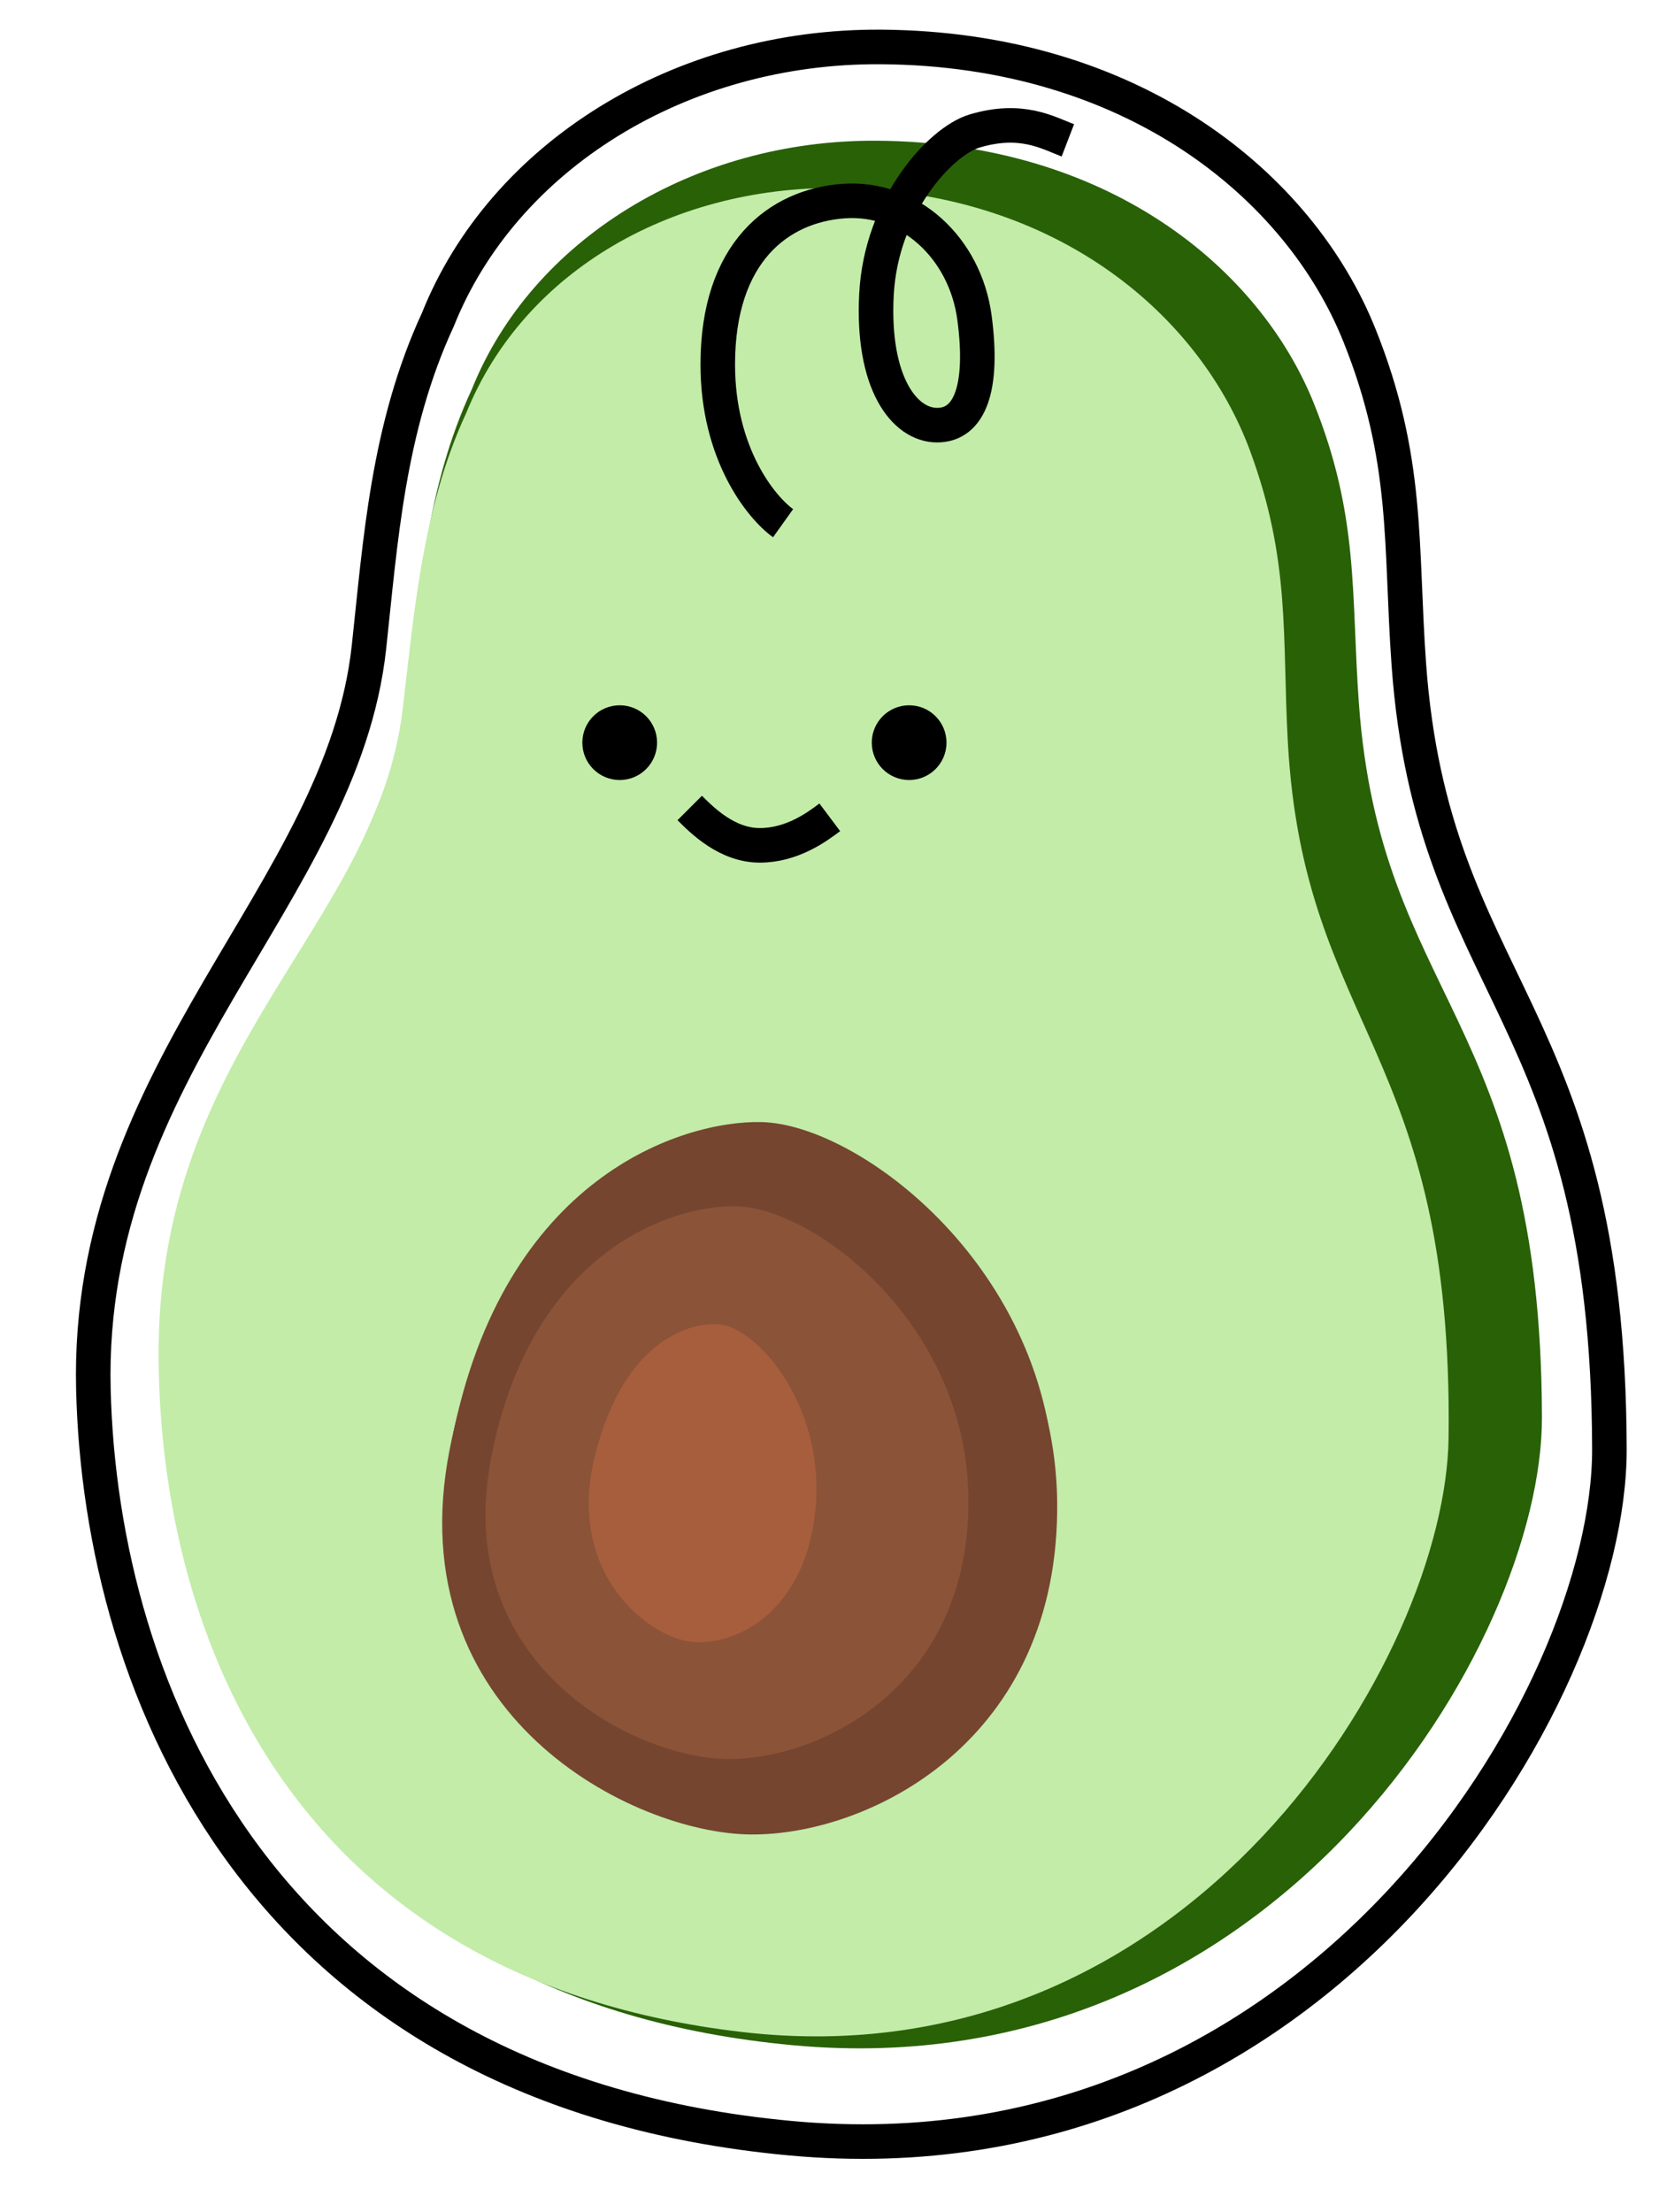 <svg width="48" height="64" viewBox="0 0 48 64" fill="none" xmlns="http://www.w3.org/2000/svg">
<path d="M44.613 41.009C44.625 47.52 36.909 60.457 22.953 59.17C8.997 57.882 5.028 47.394 4.837 39.446C4.632 30.959 11.114 26.421 11.829 19.892C12.134 17.115 12.325 14.117 13.653 11.258C15.381 6.95 20.064 4.037 25.367 4.071C32.03 4.114 36.427 7.727 38.011 11.661C39.33 14.939 39.089 17.189 39.316 20.338C39.936 28.931 44.591 29.404 44.613 41.009Z" fill="#296107"/>
<path d="M41.912 41.591C41.834 47.9 34.465 60.293 21.476 58.787C8.487 57.281 4.66 47.375 4.589 39.334C4.508 30.303 10.894 26.836 11.65 20.523C11.972 17.837 12.21 14.7 13.487 11.955C15.157 7.813 19.543 5.312 24.485 5.443C30.694 5.609 34.742 9.19 36.164 13.032C37.348 16.233 37.093 18.408 37.261 21.464C37.72 29.801 42.052 30.346 41.912 41.591Z" fill="#C2ECA8"/>
<path d="M46.565 41.921C46.58 49.071 38.138 63.275 22.861 61.858C7.584 60.44 2.914 48.923 2.702 40.195C2.476 30.876 9.894 25.896 10.675 18.727C11.007 15.677 11.216 12.386 12.669 9.247C14.559 4.518 19.684 1.319 25.489 1.358C32.782 1.407 37.597 5.375 39.331 9.695C40.776 13.296 40.513 15.765 40.762 19.224C41.443 28.658 46.538 29.18 46.565 41.921Z" stroke="black"/>
<path d="M21.729 52.66C18.342 52.634 11.598 49.245 13.08 41.639C14.562 34.032 19.754 32.41 22.032 32.462C24.881 32.527 30.433 36.731 30.518 43.089C30.609 49.989 25.116 52.687 21.729 52.66Z" fill="#75452F"/>
<path d="M21.202 51.01C18.369 50.988 12.728 48.154 13.968 41.792C15.208 35.43 19.549 34.073 21.455 34.117C23.838 34.171 28.482 37.687 28.552 43.005C28.629 48.776 24.035 51.033 21.202 51.01Z" fill="#8B5338"/>
<path d="M19.956 23.375C20.316 23.735 21.037 24.456 21.982 24.456C22.927 24.456 23.648 23.915 24.008 23.645" stroke="black"/>
<path d="M22.657 15.136C22.027 14.686 20.767 13.137 20.767 10.544C20.767 7.303 22.522 5.952 24.413 5.817C26.304 5.682 27.925 7.168 28.195 9.193C28.465 11.219 28.06 12.3 27.114 12.3C26.169 12.3 25.224 11.084 25.359 8.518C25.494 5.952 27.21 4.087 28.195 3.791C29.546 3.386 30.311 3.836 30.896 4.061" stroke="black"/>
<circle cx="17.93" cy="21.485" r="1.081" fill="black"/>
<circle cx="26.304" cy="21.485" r="1.081" fill="black"/>
<path d="M21.726 53.072C18.311 53.045 11.511 49.629 13.005 41.959C14.5 34.289 19.734 32.654 22.032 32.706C24.904 32.772 30.502 37.011 30.587 43.421C30.679 50.378 25.141 53.099 21.726 53.072Z" fill="#75452F"/>
<path d="M21.061 50.889C18.379 50.868 13.038 48.185 14.212 42.162C15.386 36.139 19.497 34.854 21.301 34.896C23.556 34.947 27.953 38.276 28.02 43.311C28.092 48.774 23.743 50.91 21.061 50.889Z" fill="#8B5338"/>
<path d="M19.983 47.495C18.731 47.338 16.369 45.508 17.213 42.114C18.058 38.719 20.041 38.203 20.882 38.325C21.933 38.476 23.823 40.625 23.606 43.519C23.371 46.66 21.234 47.652 19.983 47.495Z" fill="#A75E3D"/>
</svg>
